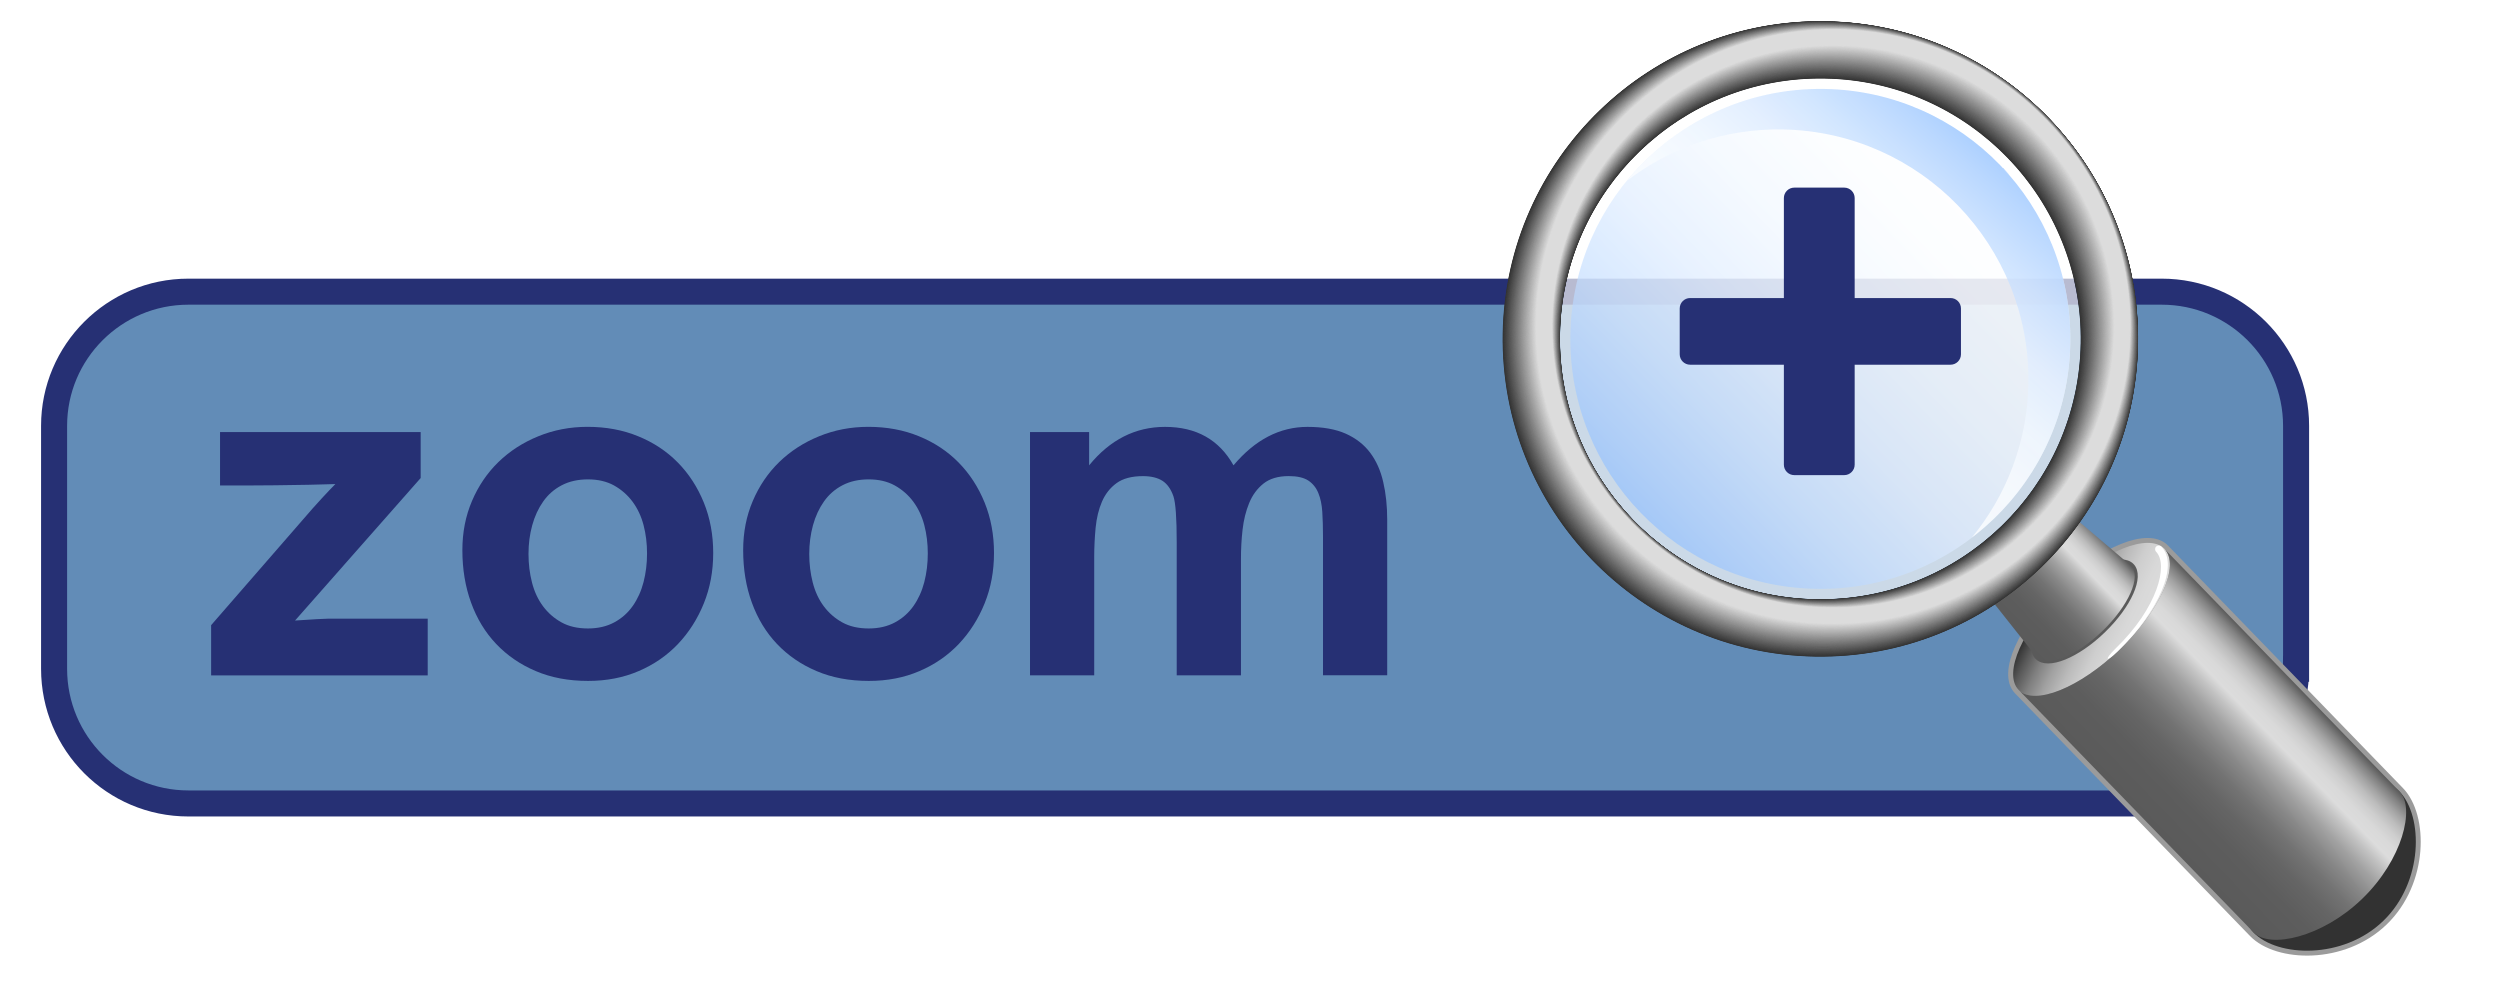 <?xml version="1.0" encoding="utf-8"?>
<!-- Generator: Adobe Illustrator 16.0.4, SVG Export Plug-In . SVG Version: 6.00 Build 0)  -->
<!DOCTYPE svg PUBLIC "-//W3C//DTD SVG 1.1//EN" "http://www.w3.org/Graphics/SVG/1.1/DTD/svg11.dtd">
<svg version="1.1" id="Layer_1" xmlns="http://www.w3.org/2000/svg" xmlns:xlink="http://www.w3.org/1999/xlink" x="0px" y="0px"
	 width="60px" height="24px" viewBox="0 0 60 24" enable-background="new 0 0 60 24" xml:space="preserve">
<g id="rectangle">
	<path fill="#628CB7" stroke="#263074" stroke-width="0.625" stroke-miterlimit="10" d="M55.105,16.051
		c0,1.789-1.444,3.232-3.227,3.232H4.522c-1.78,0-3.224-1.444-3.224-3.232v-5.83C1.298,8.444,2.742,7,4.522,7H51.88
		c1.782,0,3.226,1.444,3.226,3.221V16.051L55.105,16.051z"/>
</g>
<g id="glass">
	<path fill="#9B9B9B" stroke="#9B9B9B" stroke-width="0.237" stroke-miterlimit="10" d="M48.445,16.557
		c-0.379-0.393,0.097-1.469,1.062-2.404c0.967-0.934,2.059-1.372,2.438-0.979l5.643,5.825c0.57,0.59,0.578,2.167-0.389,3.102
		s-2.542,0.871-3.112,0.282L48.445,16.557z"/>
	
		<linearGradient id="SVGID_1_" gradientUnits="userSpaceOnUse" x1="-128.4" y1="-330.418" x2="-129.255" y2="-328.071" gradientTransform="matrix(0.719 -0.695 -0.695 -0.719 -86.003 -311.398)">
		<stop  offset="0" style="stop-color:#DCDCDC"/>
		<stop  offset="0.172" style="stop-color:#D8D8D8"/>
		<stop  offset="0.326" style="stop-color:#CECECE"/>
		<stop  offset="0.473" style="stop-color:#BBBBBB"/>
		<stop  offset="0.617" style="stop-color:#A1A1A1"/>
		<stop  offset="0.757" style="stop-color:#808080"/>
		<stop  offset="0.893" style="stop-color:#585858"/>
		<stop  offset="1" style="stop-color:#333333"/>
	</linearGradient>
	<path fill="url(#SVGID_1_)" d="M51.947,13.173c0.379,0.394-0.096,1.47-1.063,2.403c-0.967,0.934-2.059,1.373-2.438,0.98
		c-0.379-0.394,0.097-1.47,1.062-2.404C50.475,13.219,51.566,12.78,51.947,13.173z"/>
	<path fill="#323232" d="M57.589,18.999c0.57,0.59,0.578,2.167-0.389,3.101c-0.966,0.936-2.542,0.873-3.112,0.283
		c-0.568-0.589-0.248-1.824,0.719-2.759S57.02,18.41,57.589,18.999z"/>
	
		<ellipse transform="matrix(-0.695 -0.719 0.719 -0.695 74.235 60.84)" fill="#5A5A5A" stroke="#5A5A5A" stroke-width="0.119" stroke-miterlimit="10" cx="50.017" cy="14.681" rx="0.64" ry="1.577"/>
	
		<linearGradient id="SVGID_2_" gradientUnits="userSpaceOnUse" x1="-130.403" y1="-328.099" x2="-127.251" y2="-328.099" gradientTransform="matrix(0.719 -0.695 -0.695 -0.719 -86.003 -311.398)">
		<stop  offset="0" style="stop-color:#5A5A5A"/>
		<stop  offset="0.204" style="stop-color:#5D5D5D"/>
		<stop  offset="0.329" style="stop-color:#656565"/>
		<stop  offset="0.431" style="stop-color:#737373"/>
		<stop  offset="0.522" style="stop-color:#888888"/>
		<stop  offset="0.606" style="stop-color:#A2A2A2"/>
		<stop  offset="0.682" style="stop-color:#C2C2C2"/>
		<stop  offset="0.734" style="stop-color:#DCDCDC"/>
		<stop  offset="0.786" style="stop-color:#D9D9D9"/>
		<stop  offset="0.832" style="stop-color:#CECECE"/>
		<stop  offset="0.876" style="stop-color:#BCBCBC"/>
		<stop  offset="0.918" style="stop-color:#A2A2A2"/>
		<stop  offset="0.959" style="stop-color:#828282"/>
		<stop  offset="0.999" style="stop-color:#5B5B5B"/>
		<stop  offset="1" style="stop-color:#5A5A5A"/>
	</linearGradient>
	<path fill="url(#SVGID_2_)" d="M51.15,13.584c0.246,0.254-0.062,0.951-0.688,1.557c-0.626,0.604-1.333,0.889-1.579,0.635
		l-1.511-1.906c0.245,0.254,0.781,0.135,1.408-0.471c0.626-0.604,0.763-1.136,0.517-1.391L51.15,13.584z"/>
	
		<linearGradient id="SVGID_3_" gradientUnits="userSpaceOnUse" x1="-131.262" y1="-333.915" x2="-126.384" y2="-333.915" gradientTransform="matrix(0.719 -0.695 -0.695 -0.719 -86.003 -311.398)">
		<stop  offset="0" style="stop-color:#5A5A5A"/>
		<stop  offset="0.204" style="stop-color:#5D5D5D"/>
		<stop  offset="0.329" style="stop-color:#656565"/>
		<stop  offset="0.431" style="stop-color:#737373"/>
		<stop  offset="0.522" style="stop-color:#888888"/>
		<stop  offset="0.606" style="stop-color:#A2A2A2"/>
		<stop  offset="0.682" style="stop-color:#C2C2C2"/>
		<stop  offset="0.734" style="stop-color:#DCDCDC"/>
		<stop  offset="0.786" style="stop-color:#D9D9D9"/>
		<stop  offset="0.832" style="stop-color:#CECECE"/>
		<stop  offset="0.876" style="stop-color:#BCBCBC"/>
		<stop  offset="0.918" style="stop-color:#A2A2A2"/>
		<stop  offset="0.959" style="stop-color:#828282"/>
		<stop  offset="0.999" style="stop-color:#5B5B5B"/>
		<stop  offset="1" style="stop-color:#5A5A5A"/>
	</linearGradient>
	<path fill="url(#SVGID_3_)" d="M51.947,13.173c0.379,0.394-0.096,1.47-1.063,2.403c-0.967,0.934-2.059,1.373-2.438,0.98
		l5.643,5.825c0.379,0.392,1.637,0.124,2.604-0.81s1.277-2.182,0.897-2.574L51.947,13.173z"/>
	<g>
		<path fill="#FFFFFF" d="M50.809,15.648c-0.271,0.262-0.312,0.187-0.037-0.082c1.01-0.975,1.277-2.012,0.975-2.324
			c-0.034-0.036-0.033-0.092,0.002-0.125c0.035-0.034,0.091-0.033,0.125,0.002C52.294,13.555,51.827,14.665,50.809,15.648z"/>
	</g>
</g>
<g id="lense">
	<g opacity="0.67">
		<path fill="#FFFFFF" d="M39.346,3.64c-2.482,2.399-2.55,6.355-0.15,8.837c2.398,2.482,6.354,2.548,8.837,0.15
			c2.481-2.399,2.549-6.355,0.149-8.837C45.783,1.308,41.827,1.241,39.346,3.64z"/>
	</g>
	<g opacity="0.67">
		
			<linearGradient id="SVGID_4_" gradientUnits="userSpaceOnUse" x1="217.159" y1="-235.009" x2="225.645" y2="-226.523" gradientTransform="matrix(1 0.017 0.017 -1 -173.767 -226.374)">
			<stop  offset="0" style="stop-color:#92C1FF"/>
			<stop  offset="0.071" style="stop-color:#A2CAFF"/>
			<stop  offset="0.245" style="stop-color:#C3DDFF"/>
			<stop  offset="0.423" style="stop-color:#DEECFF"/>
			<stop  offset="0.606" style="stop-color:#F0F7FF"/>
			<stop  offset="0.794" style="stop-color:#FBFDFF"/>
			<stop  offset="1" style="stop-color:#FFFFFF"/>
			<stop  offset="1" style="stop-color:#FDFEFF"/>
			<stop  offset="1" style="stop-color:#F5FAFF"/>
			<stop  offset="1" style="stop-color:#E8F2FF"/>
			<stop  offset="1" style="stop-color:#D5E8FF"/>
			<stop  offset="1" style="stop-color:#BDDBFF"/>
			<stop  offset="1" style="stop-color:#9FCAFF"/>
			<stop  offset="1" style="stop-color:#7CB7FF"/>
			<stop  offset="1" style="stop-color:#54A1FF"/>
			<stop  offset="1" style="stop-color:#2889FF"/>
		</linearGradient>
		<path fill="url(#SVGID_4_)" d="M43.791,2.135c-3.312-0.057-6.045,2.584-6.102,5.897c-0.056,3.312,2.584,6.045,5.897,6.1
			c3.313,0.058,6.045-2.584,6.101-5.896C49.745,4.921,47.104,2.19,43.791,2.135z"/>
	</g>
	
		<linearGradient id="SVGID_5_" gradientUnits="userSpaceOnUse" x1="225.258" y1="-226.171" x2="220.619" y2="-231.699" gradientTransform="matrix(1 0.017 0.017 -1 -173.767 -226.374)">
		<stop  offset="0" style="stop-color:#92C1FF"/>
		<stop  offset="0.071" style="stop-color:#A2CAFF"/>
		<stop  offset="0.245" style="stop-color:#C3DDFF"/>
		<stop  offset="0.423" style="stop-color:#DEECFF"/>
		<stop  offset="0.606" style="stop-color:#F0F7FF"/>
		<stop  offset="0.794" style="stop-color:#FBFDFF"/>
		<stop  offset="1" style="stop-color:#FFFFFF"/>
		<stop  offset="1" style="stop-color:#FDFEFF"/>
		<stop  offset="1" style="stop-color:#F5FAFF"/>
		<stop  offset="1" style="stop-color:#E8F2FF"/>
		<stop  offset="1" style="stop-color:#D5E8FF"/>
		<stop  offset="1" style="stop-color:#BDDBFF"/>
		<stop  offset="1" style="stop-color:#9FCAFF"/>
		<stop  offset="1" style="stop-color:#7CB7FF"/>
		<stop  offset="1" style="stop-color:#54A1FF"/>
		<stop  offset="1" style="stop-color:#2889FF"/>
	</linearGradient>
	<path opacity="0.75" fill="url(#SVGID_5_)" enable-background="new    " d="M43.791,2.135c-1.909-0.033-3.622,0.833-4.744,2.204
		c1.036-0.791,2.333-1.256,3.737-1.232c3.313,0.057,5.952,2.787,5.897,6.102c-0.023,1.404-0.531,2.685-1.357,3.693
		c1.408-1.076,2.332-2.758,2.363-4.667C49.745,4.921,47.104,2.19,43.791,2.135z"/>
</g>
<g id="lensHolder">
	<g>
		<path fill="#323232" d="M37.439,8.028c-0.059,3.452,2.69,6.297,6.144,6.355c3.452,0.059,6.296-2.691,6.354-6.143
			c0.06-3.452-2.691-6.296-6.144-6.355C40.343,1.826,37.498,4.577,37.439,8.028z M43.818,0.51c4.211,0.072,7.565,3.542,7.494,7.754
			c-0.07,4.21-3.541,7.566-7.754,7.494c-4.211-0.07-7.564-3.542-7.494-7.753C36.137,3.794,39.607,0.438,43.818,0.51z"/>
		<path fill="#333333" d="M37.438,8.025c-0.059,3.454,2.693,6.301,6.146,6.359c3.454,0.06,6.301-2.693,6.359-6.146
			c0.058-3.454-2.694-6.3-6.147-6.359C40.344,1.821,37.497,4.572,37.438,8.025z M51.312,8.262c-0.071,4.208-3.541,7.562-7.75,7.491
			s-7.562-3.541-7.49-7.75c0.07-4.208,3.539-7.562,7.748-7.49C48.029,0.585,51.383,4.052,51.312,8.262z"/>
		<path fill="#343434" d="M37.438,8.024c-0.059,3.456,2.694,6.304,6.15,6.362c3.455,0.06,6.303-2.695,6.361-6.15
			c0.06-3.456-2.693-6.304-6.15-6.362C40.344,1.814,37.496,4.568,37.438,8.024z M51.311,8.259c-0.072,4.207-3.539,7.558-7.746,7.487
			c-4.207-0.072-7.559-3.539-7.487-7.746s3.539-7.559,7.746-7.487C48.029,0.585,51.381,4.052,51.311,8.259z"/>
		<path fill="#363636" d="M37.436,8.021c-0.059,3.458,2.696,6.308,6.154,6.366c3.458,0.059,6.307-2.697,6.365-6.154
			c0.061-3.458-2.695-6.308-6.154-6.366C40.344,1.81,37.494,4.563,37.436,8.021z M51.309,8.257
			c-0.072,4.205-3.537,7.556-7.742,7.483s-7.555-3.537-7.483-7.742s3.538-7.555,7.742-7.484C48.029,0.586,51.379,4.051,51.309,8.257
			z"/>
		<path fill="#373737" d="M37.434,8.019c-0.059,3.46,2.699,6.312,6.158,6.37c3.46,0.061,6.311-2.697,6.37-6.157
			s-2.698-6.311-6.157-6.37C40.344,1.803,37.492,4.559,37.434,8.019z M51.307,8.255c-0.07,4.202-3.535,7.552-7.738,7.479
			c-4.201-0.071-7.551-3.535-7.479-7.738c0.071-4.203,3.535-7.551,7.737-7.48C48.029,0.588,51.378,4.052,51.307,8.255z"/>
		<path fill="#383838" d="M37.434,8.017c-0.059,3.462,2.699,6.315,6.16,6.374c3.461,0.06,6.315-2.7,6.374-6.161
			c0.06-3.462-2.7-6.315-6.161-6.374C40.344,1.797,37.491,4.556,37.434,8.017z M51.307,8.252c-0.072,4.2-3.535,7.548-7.734,7.477
			c-4.2-0.07-7.549-3.534-7.477-7.733c0.07-4.2,3.533-7.547,7.732-7.477C48.029,0.589,51.377,4.052,51.307,8.252z"/>
		<path fill="#393939" d="M37.432,8.015c-0.059,3.463,2.701,6.319,6.164,6.377c3.465,0.06,6.318-2.702,6.377-6.165
			c0.06-3.464-2.701-6.319-6.164-6.378S37.49,4.551,37.432,8.015z M51.305,8.25c-0.072,4.198-3.533,7.544-7.731,7.473
			c-4.197-0.072-7.544-3.533-7.474-7.73c0.072-4.198,3.533-7.544,7.731-7.472C48.029,0.591,51.375,4.052,51.305,8.25z"/>
		<path fill="#3B3B3B" d="M37.43,8.013c-0.059,3.465,2.703,6.322,6.17,6.381c3.465,0.059,6.321-2.704,6.381-6.168
			c0.06-3.466-2.703-6.322-6.168-6.38C40.346,1.785,37.488,4.547,37.43,8.013z M51.303,8.248c-0.07,4.196-3.529,7.54-7.727,7.469
			c-4.197-0.07-7.541-3.53-7.469-7.727c0.069-4.196,3.529-7.54,7.727-7.469C48.029,0.592,51.375,4.051,51.303,8.248z"/>
		<path fill="#3C3C3C" d="M37.428,8.01c-0.058,3.467,2.705,6.327,6.174,6.385c3.467,0.06,6.325-2.705,6.385-6.171
			c0.06-3.468-2.704-6.327-6.172-6.385C40.346,1.78,37.486,4.543,37.428,8.01z M51.303,8.246c-0.072,4.194-3.529,7.537-7.725,7.466
			c-4.194-0.071-7.537-3.53-7.465-7.724c0.07-4.194,3.527-7.537,7.723-7.466C48.029,0.594,51.373,4.051,51.303,8.246z"/>
		<path fill="#3D3D3D" d="M37.428,8.007c-0.059,3.471,2.706,6.331,6.174,6.39c3.472,0.06,6.332-2.707,6.392-6.175
			c0.059-3.47-2.707-6.33-6.177-6.389C40.346,1.774,37.486,4.539,37.428,8.007z M51.3,8.243c-0.071,4.192-3.526,7.532-7.72,7.462
			c-4.191-0.071-7.533-3.527-7.461-7.72c0.07-4.191,3.527-7.533,7.719-7.462C48.029,0.595,51.371,4.051,51.3,8.243z"/>
		<path fill="#3E3E3E" d="M37.426,8.006c-0.059,3.471,2.707,6.333,6.18,6.393c3.472,0.06,6.334-2.708,6.393-6.18
			c0.061-3.472-2.707-6.333-6.18-6.392C40.346,1.768,37.484,4.534,37.426,8.006z M51.299,8.241c-0.07,4.19-3.525,7.53-7.717,7.458
			c-4.189-0.072-7.529-3.525-7.457-7.716c0.07-4.191,3.525-7.529,7.715-7.459C48.029,0.596,51.369,4.05,51.299,8.241z"/>
		<path fill="#404040" d="M37.424,8.003c-0.059,3.474,2.71,6.337,6.184,6.396c3.475,0.06,6.336-2.709,6.396-6.183
			c0.059-3.474-2.709-6.337-6.184-6.396C40.346,1.762,37.482,4.53,37.424,8.003z M51.297,8.239c-0.07,4.188-3.523,7.524-7.713,7.454
			c-4.188-0.07-7.525-3.523-7.453-7.712c0.07-4.187,3.523-7.525,7.711-7.454C48.029,0.598,51.368,4.051,51.297,8.239z"/>
		<path fill="#414141" d="M37.422,8.001c-0.059,3.476,2.712,6.341,6.188,6.399c3.476,0.06,6.342-2.71,6.4-6.187
			s-2.712-6.34-6.188-6.399C40.348,1.756,37.48,4.525,37.422,8.001z M51.295,8.237c-0.07,4.186-3.521,7.522-7.707,7.451
			c-4.186-0.07-7.523-3.521-7.451-7.708c0.07-4.186,3.521-7.522,7.707-7.452C48.029,0.599,51.367,4.05,51.295,8.237z"/>
		<path fill="#424242" d="M37.422,8c-0.061,3.477,2.711,6.345,6.189,6.402c3.478,0.061,6.344-2.711,6.402-6.188
			c0.061-3.478-2.713-6.345-6.189-6.404S37.48,4.522,37.422,8z M51.293,8.235c-0.07,4.183-3.52,7.518-7.703,7.447
			c-4.184-0.07-7.52-3.521-7.447-7.705c0.07-4.184,3.521-7.519,7.705-7.448C48.029,0.601,51.365,4.05,51.293,8.235z"/>
		<path fill="#434343" d="M37.421,7.997c-0.06,3.479,2.714,6.349,6.192,6.407c3.479,0.058,6.35-2.714,6.408-6.193
			c0.059-3.48-2.715-6.349-6.193-6.408C40.348,1.744,37.479,4.518,37.421,7.997z M51.293,8.233c-0.07,4.181-3.52,7.514-7.701,7.443
			c-4.182-0.07-7.515-3.519-7.443-7.701c0.07-4.182,3.521-7.515,7.701-7.444C48.029,0.603,51.365,4.05,51.293,8.233z"/>
		<path fill="#454545" d="M37.419,7.994c-0.06,3.482,2.716,6.354,6.196,6.412c3.482,0.059,6.353-2.716,6.412-6.197
			c0.059-3.481-2.717-6.353-6.197-6.411C40.348,1.738,37.477,4.513,37.419,7.994z M51.291,8.23c-0.07,4.179-3.518,7.511-7.697,7.44
			c-4.18-0.07-7.51-3.518-7.439-7.698c0.072-4.179,3.518-7.511,7.697-7.44C48.029,0.604,51.361,4.05,51.291,8.23z"/>
		<path fill="#464646" d="M37.417,7.992c-0.06,3.483,2.718,6.355,6.201,6.415c3.483,0.059,6.356-2.717,6.415-6.201
			s-2.719-6.356-6.201-6.415C40.348,1.732,37.477,4.509,37.417,7.992z M51.29,8.229c-0.071,4.176-3.517,7.507-7.692,7.437
			c-4.179-0.071-7.508-3.516-7.438-7.694c0.07-4.177,3.516-7.507,7.693-7.437C48.031,0.605,51.361,4.05,51.29,8.229z"/>
		<path fill="#474747" d="M37.416,7.991c-0.061,3.485,2.719,6.358,6.204,6.417c3.485,0.06,6.358-2.719,6.419-6.204
			c0.059-3.486-2.719-6.36-6.205-6.419C40.35,1.727,37.475,4.505,37.416,7.991z M51.289,8.226c-0.07,4.175-3.514,7.502-7.689,7.433
			c-4.176-0.071-7.504-3.514-7.434-7.69c0.07-4.175,3.514-7.504,7.689-7.434C48.031,0.606,51.359,4.05,51.289,8.226z"/>
		<path fill="#484848" d="M37.414,7.988c-0.059,3.487,2.721,6.364,6.208,6.422s6.362-2.721,6.422-6.208
			c0.06-3.488-2.721-6.363-6.208-6.422C40.35,1.721,37.473,4.5,37.414,7.988z M51.287,8.223c-0.071,4.173-3.514,7.5-7.686,7.429
			c-4.175-0.07-7.502-3.511-7.431-7.686c0.07-4.173,3.513-7.5,7.687-7.43C48.031,0.608,51.357,4.049,51.287,8.223z"/>
		<path fill="#4A4A4A" d="M37.412,7.986c-0.059,3.489,2.723,6.368,6.212,6.426c3.489,0.061,6.368-2.723,6.427-6.211
			c0.059-3.49-2.723-6.368-6.213-6.427C40.35,1.715,37.473,4.497,37.412,7.986z M51.285,8.221c-0.07,4.171-3.51,7.497-7.682,7.425
			c-4.172-0.07-7.496-3.511-7.427-7.683c0.071-4.171,3.511-7.497,7.683-7.426C48.031,0.61,51.355,4.05,51.285,8.221z"/>
		<path fill="#4B4B4B" d="M37.411,7.983c-0.06,3.492,2.726,6.371,6.216,6.429c3.492,0.061,6.37-2.723,6.43-6.215
			c0.06-3.491-2.724-6.371-6.215-6.43C40.35,1.708,37.471,4.493,37.411,7.983z M51.284,8.219c-0.071,4.169-3.509,7.494-7.679,7.422
			c-4.17-0.07-7.492-3.509-7.422-7.679c0.069-4.169,3.51-7.492,7.678-7.422C48.031,0.611,51.355,4.049,51.284,8.219z"/>
		<path fill="#4C4C4C" d="M37.41,7.981c-0.061,3.494,2.725,6.375,6.219,6.434s6.374-2.725,6.434-6.218
			c0.06-3.494-2.727-6.375-6.219-6.434C40.35,1.703,37.469,4.488,37.41,7.981z M51.282,8.217c-0.069,4.167-3.507,7.489-7.675,7.418
			c-4.166-0.07-7.488-3.507-7.418-7.675c0.069-4.166,3.508-7.489,7.674-7.418C48.031,0.612,51.354,4.049,51.282,8.217z"/>
		<path fill="#4D4D4D" d="M37.408,7.979c-0.059,3.496,2.729,6.378,6.223,6.438c3.496,0.06,6.378-2.728,6.438-6.223
			c0.06-3.496-2.727-6.378-6.223-6.438S37.468,4.483,37.408,7.979z M51.281,8.214c-0.07,4.165-3.506,7.486-7.672,7.415
			c-4.164-0.07-7.484-3.505-7.414-7.67s3.506-7.486,7.67-7.415C48.031,0.614,51.352,4.049,51.281,8.214z"/>
		<path fill="#4F4F4F" d="M37.406,7.977c-0.059,3.497,2.73,6.382,6.227,6.441c3.498,0.061,6.383-2.729,6.441-6.226
			c0.059-3.498-2.729-6.382-6.227-6.441C40.352,1.691,37.467,4.479,37.406,7.977z M51.279,8.212
			c-0.07,4.163-3.504,7.481-7.666,7.411c-4.164-0.071-7.482-3.504-7.412-7.667s3.504-7.482,7.667-7.413
			C48.031,0.615,51.352,4.049,51.279,8.212z"/>
		<path fill="#505050" d="M37.406,7.975c-0.061,3.499,2.729,6.384,6.229,6.444s6.387-2.73,6.445-6.23
			c0.061-3.499-2.73-6.386-6.23-6.445C40.352,1.686,37.465,4.476,37.406,7.975z M51.277,8.21c-0.069,4.161-3.502,7.478-7.662,7.407
			c-4.161-0.07-7.479-3.501-7.408-7.663c0.07-4.161,3.503-7.479,7.663-7.408C48.031,0.617,51.35,4.049,51.277,8.21z"/>
		<path fill="#515151" d="M37.404,7.973c-0.061,3.501,2.732,6.388,6.232,6.448c3.502,0.06,6.391-2.732,6.448-6.233
			c0.06-3.502-2.731-6.389-6.233-6.448C40.352,1.68,37.463,4.472,37.404,7.973z M51.277,8.208c-0.071,4.158-3.502,7.476-7.66,7.403
			c-4.158-0.07-7.475-3.5-7.404-7.66c0.07-4.158,3.502-7.475,7.66-7.404C48.031,0.618,51.348,4.048,51.277,8.208z"/>
		<path fill="#525252" d="M37.402,7.97c-0.06,3.504,2.734,6.394,6.236,6.453c3.504,0.06,6.395-2.734,6.452-6.237
			c0.06-3.504-2.733-6.393-6.235-6.453C40.352,1.674,37.462,4.467,37.402,7.97z M51.275,8.206c-0.07,4.157-3.498,7.471-7.656,7.401
			c-4.156-0.07-7.471-3.5-7.4-7.657c0.07-4.156,3.499-7.471,7.656-7.4C48.031,0.62,51.346,4.048,51.275,8.206z"/>
		<path fill="#545454" d="M37.4,7.968c-0.06,3.505,2.736,6.396,6.24,6.456c3.508,0.061,6.396-2.735,6.457-6.24
			c0.06-3.506-2.734-6.397-6.24-6.456C40.352,1.667,37.461,4.463,37.4,7.968z M51.273,8.203c-0.07,4.155-3.498,7.468-7.652,7.396
			c-4.154-0.069-7.467-3.498-7.396-7.651c0.07-4.154,3.498-7.467,7.652-7.397C48.031,0.622,51.346,4.049,51.273,8.203z"/>
		<path fill="#555555" d="M37.4,7.966c-0.062,3.507,2.736,6.4,6.244,6.459c3.506,0.06,6.399-2.737,6.459-6.244
			c0.06-3.507-2.736-6.4-6.244-6.459C40.352,1.662,37.459,4.458,37.4,7.966z M51.271,8.201c-0.069,4.152-3.494,7.464-7.647,7.394
			c-4.153-0.071-7.464-3.496-7.394-7.649c0.069-4.152,3.496-7.464,7.647-7.394C48.032,0.623,51.344,4.048,51.271,8.201z"/>
		<path fill="#565656" d="M37.398,7.963c-0.06,3.51,2.738,6.404,6.248,6.463c3.51,0.061,6.403-2.739,6.463-6.248
			c0.06-3.509-2.738-6.404-6.248-6.463C40.354,1.656,37.457,4.455,37.398,7.963z M51.271,8.198c-0.07,4.151-3.494,7.46-7.646,7.39
			s-7.461-3.494-7.392-7.645c0.07-4.151,3.494-7.46,7.646-7.39C48.032,0.624,51.342,4.048,51.271,8.198z"/>
		<path fill="#575757" d="M37.396,7.961c-0.061,3.512,2.74,6.408,6.252,6.467c3.512,0.062,6.406-2.739,6.467-6.25
			c0.061-3.512-2.74-6.408-6.252-6.467C40.354,1.65,37.456,4.45,37.396,7.961z M51.27,8.196c-0.069,4.148-3.492,7.457-7.641,7.386
			s-7.457-3.493-7.386-7.641c0.069-4.148,3.491-7.457,7.64-7.386C48.032,0.626,51.34,4.048,51.27,8.196z"/>
		<path fill="#595959" d="M37.396,7.959c-0.061,3.514,2.742,6.411,6.254,6.471c3.515,0.061,6.412-2.742,6.472-6.255
			c0.06-3.514-2.742-6.412-6.254-6.471C40.354,1.644,37.455,4.446,37.396,7.959z M51.27,8.194c-0.07,4.146-3.49,7.453-7.639,7.382
			c-4.146-0.07-7.453-3.491-7.383-7.638c0.07-4.146,3.492-7.452,7.639-7.383C48.032,0.628,51.339,4.048,51.27,8.194z"/>
		<path fill="#5A5A5A" d="M37.395,7.958c-0.061,3.515,2.742,6.414,6.258,6.474c3.517,0.062,6.416-2.743,6.477-6.258
			c0.059-3.516-2.745-6.416-6.259-6.475C40.354,1.639,37.453,4.442,37.395,7.958z M51.268,8.192c-0.069,4.145-3.49,7.449-7.635,7.38
			c-4.143-0.071-7.449-3.49-7.378-7.634c0.07-4.145,3.489-7.45,7.634-7.379C48.032,0.629,51.337,4.048,51.268,8.192z"/>
		<path fill="#5B5B5B" d="M37.393,7.955c-0.059,3.516,2.746,6.418,6.262,6.479c3.519,0.06,6.421-2.746,6.479-6.263
			c0.062-3.517-2.745-6.419-6.262-6.479C40.354,1.632,37.452,4.438,37.393,7.955z M51.266,8.19c-0.07,4.142-3.486,7.445-7.629,7.375
			s-7.445-3.486-7.377-7.629c0.07-4.142,3.488-7.445,7.631-7.375C48.032,0.63,51.336,4.047,51.266,8.19z"/>
		<path fill="#5C5C5C" d="M37.391,7.952c-0.059,3.52,2.748,6.423,6.268,6.481c3.52,0.06,6.423-2.747,6.48-6.266
			c0.062-3.519-2.746-6.423-6.266-6.482C40.354,1.626,37.451,4.433,37.391,7.952z M51.264,8.187
			c-0.07,4.141-3.484,7.443-7.625,7.374c-4.141-0.07-7.441-3.486-7.373-7.626c0.071-4.14,3.486-7.442,7.627-7.372
			C48.033,0.631,51.334,4.047,51.264,8.187z"/>
		<path fill="#5E5E5E" d="M37.391,7.95c-0.061,3.521,2.748,6.426,6.271,6.485c3.521,0.061,6.426-2.748,6.483-6.27
			c0.062-3.521-2.748-6.427-6.269-6.486C40.354,1.621,37.449,4.429,37.391,7.95z M51.264,8.186c-0.07,4.138-3.484,7.438-7.623,7.369
			c-4.139-0.072-7.438-3.486-7.367-7.624c0.068-4.139,3.482-7.439,7.621-7.368C48.033,0.633,51.334,4.047,51.264,8.186z"/>
		<path fill="#5F5F5F" d="M37.389,7.948c-0.061,3.523,2.75,6.43,6.273,6.489c3.523,0.061,6.43-2.75,6.488-6.272
			c0.061-3.523-2.75-6.43-6.272-6.49C40.354,1.614,37.447,4.425,37.389,7.948z M51.262,8.183c-0.07,4.137-3.482,7.435-7.619,7.365
			c-4.136-0.069-7.435-3.482-7.365-7.62c0.072-4.135,3.484-7.434,7.619-7.364C48.033,0.634,51.331,4.047,51.262,8.183z"/>
		<path fill="#606060" d="M37.387,7.945c-0.06,3.525,2.752,6.434,6.277,6.495s6.434-2.751,6.493-6.277
			c0.06-3.525-2.751-6.434-6.277-6.493C40.355,1.609,37.447,4.42,37.387,7.945z M51.26,8.181c-0.07,4.133-3.48,7.43-7.615,7.36
			c-4.133-0.07-7.431-3.48-7.359-7.615c0.07-4.134,3.48-7.431,7.615-7.361C48.033,0.636,51.33,4.047,51.26,8.181z"/>
		<path fill="#616161" d="M37.385,7.944c-0.059,3.527,2.754,6.437,6.281,6.498c3.527,0.06,6.438-2.754,6.497-6.281
			c0.06-3.527-2.753-6.438-6.28-6.497C40.354,1.604,37.445,4.416,37.385,7.944z M51.258,8.178c-0.068,4.132-3.479,7.428-7.611,7.357
			c-4.131-0.07-7.426-3.479-7.354-7.611c0.067-4.131,3.478-7.426,7.608-7.357C48.033,0.637,51.328,4.047,51.258,8.178z"/>
		<path fill="#636363" d="M37.385,7.941c-0.061,3.529,2.754,6.441,6.283,6.5c3.529,0.061,6.441-2.755,6.5-6.284
			c0.061-3.529-2.754-6.44-6.283-6.5C40.355,1.597,37.443,4.412,37.385,7.941z M51.257,8.177c-0.069,4.129-3.478,7.423-7.606,7.354
			c-4.131-0.07-7.424-3.479-7.354-7.607c0.07-4.129,3.479-7.424,7.606-7.354C48.033,0.64,51.327,4.047,51.257,8.177z"/>
		<path fill="#646464" d="M37.383,7.939c-0.061,3.531,2.758,6.445,6.287,6.504c3.531,0.061,6.445-2.756,6.505-6.287
			c0.06-3.532-2.757-6.445-6.288-6.505S37.441,4.408,37.383,7.939z M51.256,8.174c-0.07,4.127-3.477,7.42-7.604,7.35
			c-4.129-0.069-7.42-3.476-7.352-7.603c0.07-4.128,3.477-7.42,7.604-7.351C48.033,0.641,51.325,4.046,51.256,8.174z"/>
		<path fill="#656565" d="M37.381,7.937c-0.059,3.533,2.758,6.448,6.292,6.508c3.533,0.06,6.448-2.758,6.509-6.292
			c0.06-3.532-2.759-6.448-6.291-6.508C40.355,1.585,37.439,4.404,37.381,7.937z M51.254,8.172c-0.068,4.126-3.475,7.417-7.6,7.348
			c-4.127-0.07-7.416-3.475-7.346-7.601c0.068-4.125,3.473-7.416,7.6-7.347C48.033,0.642,51.324,4.046,51.254,8.172z"/>
		<path fill="#666666" d="M37.379,7.935c-0.059,3.534,2.76,6.451,6.295,6.512c3.537,0.06,6.453-2.76,6.514-6.295
			c0.061-3.536-2.761-6.453-6.295-6.512C40.355,1.579,37.439,4.399,37.379,7.935z M51.253,8.17
			c-0.069,4.123-3.474,7.413-7.597,7.342c-4.123-0.07-7.412-3.472-7.342-7.596c0.068-4.124,3.472-7.413,7.596-7.343
			C48.033,0.644,51.322,4.046,51.253,8.17z"/>
		<path fill="#686868" d="M37.377,7.932c-0.059,3.537,2.764,6.457,6.3,6.516c3.538,0.06,6.456-2.762,6.517-6.299
			s-2.762-6.456-6.299-6.516C40.357,1.574,37.438,4.395,37.377,7.932z M51.252,8.167c-0.07,4.122-3.473,7.409-7.594,7.339
			c-4.121-0.068-7.408-3.471-7.338-7.592c0.068-4.121,3.47-7.409,7.592-7.339C48.033,0.646,51.32,4.046,51.252,8.167z"/>
		<path fill="#696969" d="M37.377,7.93c-0.061,3.54,2.764,6.46,6.303,6.521c3.539,0.06,6.459-2.764,6.52-6.303
			c0.06-3.539-2.764-6.46-6.303-6.52S37.438,4.391,37.377,7.93z M51.25,8.165c-0.07,4.119-3.471,7.405-7.59,7.335
			c-4.118-0.068-7.404-3.469-7.335-7.588c0.071-4.119,3.47-7.405,7.589-7.336C48.033,0.646,51.32,4.045,51.25,8.165z"/>
		<path fill="#6A6A6A" d="M37.375,7.928c-0.059,3.542,2.766,6.463,6.307,6.523c3.541,0.06,6.463-2.765,6.522-6.306
			c0.062-3.542-2.765-6.463-6.306-6.523S37.436,4.387,37.375,7.928z M51.248,8.164c-0.07,4.117-3.467,7.4-7.585,7.332
			c-4.116-0.07-7.401-3.468-7.332-7.585c0.069-4.117,3.468-7.402,7.585-7.332C48.033,0.648,51.318,4.045,51.248,8.164z"/>
		<path fill="#6B6B6B" d="M37.374,7.926c-0.06,3.543,2.767,6.467,6.31,6.526c3.543,0.062,6.467-2.766,6.527-6.309
			S47.443,1.676,43.9,1.616C40.357,1.557,37.434,4.383,37.374,7.926z M51.247,8.161c-0.07,4.115-3.466,7.397-7.581,7.328
			c-4.115-0.071-7.398-3.466-7.328-7.582c0.069-4.115,3.465-7.398,7.58-7.328C48.033,0.649,51.316,4.045,51.247,8.161z"/>
		<path fill="#6D6D6D" d="M37.373,7.923c-0.061,3.545,2.768,6.472,6.312,6.531c3.543,0.06,6.471-2.768,6.529-6.313
			c0.061-3.545-2.767-6.47-6.312-6.53C40.357,1.551,37.434,4.378,37.373,7.923z M51.246,8.159c-0.07,4.113-3.465,7.394-7.578,7.325
			c-4.113-0.07-7.395-3.464-7.324-7.578c0.071-4.114,3.463-7.396,7.576-7.324C48.034,0.651,51.314,4.045,51.246,8.159z"/>
		<path fill="#6E6E6E" d="M37.371,7.921c-0.061,3.547,2.77,6.476,6.316,6.534c3.547,0.061,6.475-2.77,6.535-6.316
			c0.059-3.547-2.771-6.475-6.318-6.535C40.359,1.544,37.432,4.374,37.371,7.921z M51.244,8.156
			c-0.069,4.111-3.463,7.391-7.574,7.32c-4.109-0.069-7.391-3.461-7.32-7.573c0.068-4.111,3.463-7.391,7.574-7.321
			C48.034,0.652,51.312,4.045,51.244,8.156z"/>
		<path fill="#6F6F6F" d="M37.369,7.919c-0.061,3.549,2.771,6.478,6.32,6.538s6.479-2.771,6.539-6.32
			c0.061-3.549-2.771-6.478-6.321-6.539C40.359,1.539,37.43,4.37,37.369,7.919z M51.242,8.154c-0.069,4.109-3.461,7.388-7.569,7.319
			c-4.108-0.07-7.388-3.462-7.317-7.571c0.069-4.108,3.461-7.387,7.57-7.318C48.034,0.654,51.312,4.045,51.242,8.154z"/>
		<path fill="#707070" d="M37.367,7.917c-0.059,3.551,2.773,6.481,6.324,6.542c3.552,0.061,6.481-2.773,6.543-6.323
			c0.061-3.552-2.773-6.482-6.324-6.542C40.359,1.534,37.428,4.366,37.367,7.917z M51.24,8.152
			c-0.068,4.106-3.459,7.384-7.565,7.314c-4.106-0.069-7.384-3.459-7.313-7.566s3.459-7.384,7.566-7.314
			C48.034,0.655,51.311,4.045,51.24,8.152z"/>
		<path fill="#727272" d="M37.367,7.914c-0.061,3.553,2.773,6.484,6.326,6.546c3.555,0.062,6.486-2.774,6.547-6.328
			c0.061-3.553-2.775-6.485-6.328-6.545S37.427,4.361,37.367,7.914z M51.24,8.15c-0.07,4.104-3.459,7.38-7.562,7.311
			c-4.104-0.07-7.381-3.458-7.311-7.563s3.457-7.38,7.562-7.311C48.034,0.656,51.311,4.045,51.24,8.15z"/>
		<path fill="#737373" d="M37.365,7.912c-0.061,3.555,2.775,6.488,6.33,6.55c3.557,0.06,6.49-2.777,6.551-6.332
			c0.061-3.555-2.777-6.489-6.331-6.549C40.359,1.521,37.426,4.357,37.365,7.912z M51.238,8.147
			c-0.069,4.103-3.456,7.376-7.561,7.307c-4.103-0.07-7.375-3.456-7.306-7.559c0.069-4.102,3.455-7.376,7.56-7.307
			C48.034,0.658,51.309,4.045,51.238,8.147z"/>
		<path fill="#747474" d="M37.363,7.91c-0.061,3.557,2.779,6.492,6.336,6.552c3.557,0.062,6.492-2.777,6.553-6.333
			c0.061-3.557-2.777-6.493-6.335-6.554C40.359,1.514,37.424,4.353,37.363,7.91z M51.236,8.146
			c-0.069,4.101-3.453,7.374-7.555,7.303c-4.102-0.069-7.373-3.455-7.304-7.555s3.455-7.372,7.556-7.303
			C48.034,0.659,51.307,4.044,51.236,8.146z"/>
		<path fill="#757575" d="M37.361,7.907c-0.06,3.559,2.781,6.498,6.34,6.557c3.559,0.062,6.496-2.779,6.557-6.338
			c0.061-3.56-2.779-6.497-6.338-6.557C40.359,1.51,37.423,4.349,37.361,7.907z M51.234,8.144c-0.068,4.098-3.451,7.368-7.551,7.299
			c-4.099-0.07-7.369-3.453-7.3-7.551s3.452-7.369,7.552-7.3C48.034,0.661,51.305,4.044,51.234,8.144z"/>
		<path fill="#777777" d="M37.361,7.906c-0.062,3.561,2.781,6.5,6.342,6.56c3.561,0.062,6.5-2.78,6.561-6.342
			c0.062-3.561-2.781-6.5-6.342-6.56C40.361,1.503,37.422,4.345,37.361,7.906z M51.234,8.141c-0.07,4.096-3.451,7.365-7.549,7.296
			c-4.097-0.069-7.365-3.452-7.295-7.547c0.069-4.097,3.45-7.365,7.547-7.296C48.035,0.663,51.305,4.044,51.234,8.141z"/>
		<path fill="#787878" d="M37.359,7.903c-0.062,3.563,2.783,6.505,6.346,6.565c3.562,0.062,6.504-2.783,6.564-6.346
			s-2.783-6.504-6.347-6.564C40.361,1.498,37.42,4.341,37.359,7.903z M51.232,8.139c-0.068,4.094-3.449,7.362-7.545,7.292
			c-4.095-0.07-7.36-3.45-7.291-7.543c0.068-4.094,3.449-7.362,7.543-7.292C48.035,0.666,51.303,4.044,51.232,8.139z"/>
		<path fill="#797979" d="M37.357,7.901c-0.062,3.565,2.785,6.508,6.35,6.568c3.564,0.061,6.508-2.784,6.568-6.349
			c0.06-3.565-2.785-6.507-6.351-6.568C40.361,1.492,37.418,4.336,37.357,7.901z M51.23,8.136c-0.069,4.092-3.447,7.358-7.539,7.289
			c-4.094-0.069-7.357-3.447-7.289-7.541c0.07-4.092,3.447-7.357,7.539-7.289C48.035,0.666,51.301,4.043,51.23,8.136z"/>
		<path fill="#7A7A7A" d="M37.355,7.899c-0.06,3.567,2.787,6.511,6.354,6.571c3.566,0.062,6.512-2.786,6.572-6.353
			c0.061-3.567-2.785-6.511-6.354-6.572C40.361,1.485,37.418,4.333,37.355,7.899z M51.229,8.134
			c-0.068,4.09-3.445,7.355-7.535,7.285c-4.09-0.069-7.354-3.446-7.285-7.537c0.07-4.09,3.445-7.354,7.535-7.285
			C48.035,0.667,51.299,4.044,51.229,8.134z"/>
		<path fill="#7C7C7C" d="M37.355,7.897c-0.062,3.568,2.787,6.515,6.354,6.576c3.569,0.061,6.517-2.789,6.576-6.356
			c0.06-3.568-2.786-6.515-6.354-6.575C40.361,1.48,37.416,4.328,37.355,7.897z M51.229,8.131c-0.068,4.088-3.443,7.352-7.533,7.281
			c-4.088-0.069-7.35-3.444-7.28-7.532s3.444-7.351,7.533-7.281C48.035,0.669,51.297,4.043,51.229,8.131z"/>
		<path fill="#7D7D7D" d="M37.354,7.894c-0.061,3.571,2.789,6.52,6.36,6.581s6.519-2.791,6.579-6.36
			c0.061-3.571-2.789-6.518-6.359-6.579C40.361,1.474,37.414,4.324,37.354,7.894z M51.227,8.13
			c-0.067,4.085-3.441,7.347-7.528,7.277c-4.087-0.068-7.347-3.442-7.277-7.528C36.49,3.792,39.863,0.532,43.95,0.6
			C48.035,0.67,51.296,4.043,51.227,8.13z"/>
		<path fill="#7E7E7E" d="M37.352,7.892c-0.06,3.573,2.793,6.522,6.364,6.583c3.573,0.062,6.522-2.791,6.583-6.364
			c0.061-3.573-2.791-6.522-6.363-6.583C40.363,1.468,37.412,4.319,37.352,7.892z M51.225,8.127
			c-0.067,4.084-3.438,7.343-7.523,7.273c-4.084-0.068-7.344-3.439-7.274-7.524c0.07-4.084,3.441-7.343,7.525-7.274
			C48.035,0.672,51.295,4.043,51.225,8.127z"/>
		<path fill="#7F7F7F" d="M37.352,7.89c-0.061,3.575,2.791,6.525,6.367,6.586c3.574,0.061,6.525-2.792,6.586-6.367
			c0.062-3.575-2.793-6.526-6.367-6.587S37.411,4.315,37.352,7.89z M51.225,8.125c-0.07,4.082-3.438,7.34-7.521,7.271
			c-4.082-0.069-7.341-3.439-7.271-7.522c0.069-4.082,3.438-7.339,7.521-7.27C48.035,0.673,51.294,4.043,51.225,8.125z"/>
		<path fill="#818181" d="M37.35,7.888c-0.061,3.577,2.795,6.53,6.371,6.59c3.576,0.062,6.529-2.794,6.59-6.372
			c0.062-3.577-2.793-6.53-6.369-6.59C40.363,1.457,37.41,4.311,37.35,7.888z M51.223,8.123c-0.068,4.081-3.438,7.336-7.518,7.268
			c-4.08-0.07-7.336-3.438-7.268-7.519c0.069-4.08,3.438-7.336,7.518-7.267S51.292,4.043,51.223,8.123z"/>
		<path fill="#828282" d="M37.348,7.886c-0.061,3.579,2.797,6.533,6.375,6.595c3.578,0.061,6.533-2.796,6.594-6.375
			c0.062-3.579-2.795-6.534-6.373-6.595C40.363,1.45,37.408,4.307,37.348,7.886z M51.221,8.121
			c-0.068,4.078-3.436,7.333-7.514,7.263c-4.078-0.067-7.332-3.436-7.264-7.514s3.438-7.332,7.514-7.263
			C48.035,0.676,51.291,4.042,51.221,8.121z"/>
		<path fill="#838383" d="M37.348,7.883c-0.062,3.581,2.797,6.538,6.377,6.598c3.58,0.062,6.537-2.796,6.599-6.377
			c0.061-3.581-2.798-6.537-6.378-6.599C40.363,1.445,37.407,4.303,37.348,7.883z M51.221,8.118c-0.07,4.076-3.436,7.329-7.512,7.26
			c-4.074-0.069-7.328-3.434-7.26-7.511c0.07-4.076,3.436-7.329,7.51-7.26C48.035,0.677,51.289,4.043,51.221,8.118z"/>
		<path fill="#848484" d="M37.346,7.88c-0.061,3.583,2.799,6.542,6.381,6.603c3.584,0.062,6.541-2.798,6.603-6.381
			s-2.8-6.541-6.382-6.601C40.363,1.438,37.406,4.298,37.346,7.88z M51.219,8.117c-0.07,4.073-3.434,7.324-7.507,7.255
			c-4.073-0.067-7.325-3.433-7.256-7.506c0.067-4.074,3.433-7.325,7.507-7.257C48.035,0.679,51.287,4.042,51.219,8.117z"/>
		<path fill="#868686" d="M37.344,7.879c-0.061,3.585,2.801,6.545,6.385,6.605c3.586,0.062,6.545-2.801,6.605-6.385
			c0.062-3.584-2.8-6.544-6.385-6.605C40.363,1.433,37.404,4.294,37.344,7.879z M51.217,8.114c-0.068,4.071-3.432,7.321-7.502,7.252
			c-4.072-0.069-7.322-3.432-7.254-7.503c0.07-4.071,3.432-7.322,7.504-7.253C48.035,0.68,51.285,4.042,51.217,8.114z"/>
		<path fill="#878787" d="M37.342,7.876c-0.061,3.587,2.803,6.549,6.391,6.61c3.586,0.061,6.547-2.803,6.607-6.389
			c0.062-3.587-2.802-6.548-6.389-6.609C40.365,1.427,37.402,4.29,37.342,7.876z M51.215,8.112
			c-0.068,4.069-3.429,7.318-7.498,7.248c-4.07-0.067-7.318-3.427-7.249-7.499c0.068-4.069,3.429-7.318,7.499-7.249
			C48.036,0.682,51.285,4.042,51.215,8.112z"/>
		<path fill="#888888" d="M37.341,7.874c-0.062,3.589,2.804,6.552,6.394,6.612c3.589,0.062,6.552-2.803,6.611-6.392
			c0.062-3.589-2.803-6.553-6.393-6.613C40.365,1.421,37.402,4.286,37.341,7.874z M51.214,8.109
			c-0.069,4.068-3.428,7.314-7.495,7.245c-4.066-0.068-7.314-3.427-7.244-7.495c0.068-4.067,3.428-7.314,7.494-7.246
			C48.035,0.683,51.283,4.042,51.214,8.109z"/>
		<path fill="#898989" d="M37.34,7.873c-0.061,3.591,2.805,6.557,6.396,6.616c3.59,0.061,6.555-2.805,6.615-6.396
			c0.062-3.59-2.806-6.556-6.396-6.616C40.365,1.415,37.4,4.282,37.34,7.873z M51.213,8.107c-0.068,4.065-3.427,7.311-7.492,7.241
			c-4.063-0.067-7.311-3.425-7.24-7.492c0.067-4.064,3.427-7.31,7.49-7.241C48.037,0.685,51.281,4.042,51.213,8.107z"/>
		<path fill="#8B8B8B" d="M37.338,7.87c-0.061,3.593,2.807,6.56,6.4,6.621c3.592,0.061,6.559-2.807,6.619-6.399
			c0.062-3.593-2.808-6.56-6.398-6.621C40.365,1.41,37.398,4.278,37.338,7.87z M51.211,8.105c-0.068,4.063-3.424,7.307-7.488,7.238
			c-4.062-0.069-7.307-3.424-7.236-7.488s3.425-7.308,7.486-7.238C48.036,0.687,51.279,4.042,51.211,8.105z"/>
		<path fill="#8C8C8C" d="M37.337,7.867c-0.062,3.595,2.81,6.564,6.403,6.625c3.595,0.061,6.562-2.809,6.625-6.403
			c0.061-3.594-2.811-6.563-6.404-6.625C40.366,1.403,37.398,4.273,37.337,7.867z M51.209,8.103
			c-0.068,4.061-3.422,7.303-7.482,7.234c-4.062-0.069-7.305-3.422-7.234-7.483c0.068-4.062,3.423-7.304,7.482-7.234
			C48.036,0.688,51.279,4.042,51.209,8.103z"/>
		<path fill="#8D8D8D" d="M37.336,7.866c-0.062,3.596,2.811,6.565,6.406,6.627c3.597,0.062,6.566-2.81,6.628-6.407
			c0.062-3.596-2.81-6.566-6.407-6.627C40.366,1.397,37.396,4.269,37.336,7.866z M51.208,8.101c-0.069,4.059-3.421,7.299-7.479,7.23
			c-4.06-0.067-7.299-3.421-7.23-7.48s3.421-7.299,7.48-7.23C48.037,0.69,51.277,4.041,51.208,8.101z"/>
		<path fill="#8E8E8E" d="M37.334,7.863c-0.061,3.6,2.812,6.571,6.41,6.632c3.599,0.062,6.57-2.812,6.632-6.41
			c0.062-3.6-2.812-6.572-6.411-6.632C40.367,1.392,37.396,4.265,37.334,7.863z M51.207,8.098c-0.068,4.057-3.42,7.296-7.477,7.228
			c-4.058-0.069-7.297-3.419-7.229-7.477c0.068-4.057,3.42-7.296,7.477-7.227C48.036,0.69,51.275,4.042,51.207,8.098z"/>
		<path fill="#909090" d="M37.332,7.86c-0.061,3.602,2.814,6.576,6.415,6.637s6.573-2.814,6.635-6.415s-2.813-6.574-6.413-6.635
			C40.367,1.385,37.395,4.261,37.332,7.86z M51.205,8.096c-0.068,4.055-3.418,7.292-7.473,7.224
			c-4.056-0.069-7.293-3.418-7.225-7.473c0.069-4.054,3.419-7.292,7.473-7.224C48.037,0.692,51.273,4.041,51.205,8.096z"/>
		<path fill="#919191" d="M37.33,7.859c-0.061,3.603,2.816,6.577,6.418,6.639c3.604,0.062,6.578-2.814,6.641-6.417
			c0.062-3.603-2.814-6.578-6.418-6.639C40.367,1.38,37.393,4.256,37.33,7.859z M51.204,8.094c-0.069,4.053-3.417,7.289-7.47,7.221
			c-4.053-0.069-7.289-3.417-7.219-7.471c0.066-4.052,3.416-7.288,7.469-7.22C48.037,0.694,51.271,4.041,51.204,8.094z"/>
		<path fill="#929292" d="M37.33,7.856c-0.062,3.605,2.816,6.582,6.421,6.644c3.604,0.061,6.581-2.817,6.644-6.422
			c0.062-3.605-2.816-6.582-6.422-6.643S37.391,4.252,37.33,7.856z M51.202,8.092c-0.068,4.051-3.415,7.285-7.466,7.217
			c-4.051-0.069-7.284-3.415-7.215-7.465c0.067-4.051,3.414-7.286,7.465-7.217C48.037,0.695,51.271,4.041,51.202,8.092z"/>
		<path fill="#939393" d="M37.328,7.854c-0.061,3.607,2.818,6.585,6.425,6.647s6.585-2.819,6.646-6.425
			c0.062-3.607-2.817-6.586-6.424-6.646C40.367,1.368,37.389,4.248,37.328,7.854z M51.201,8.09
			c-0.068,4.048-3.412,7.281-7.463,7.212c-4.047-0.067-7.28-3.413-7.211-7.461c0.068-4.048,3.412-7.281,7.461-7.212
			C48.037,0.698,51.27,4.041,51.201,8.09z"/>
		<path fill="#959595" d="M37.326,7.852c-0.061,3.608,2.82,6.589,6.429,6.651c3.608,0.06,6.589-2.821,6.651-6.429
			c0.061-3.608-2.82-6.589-6.43-6.65C40.368,1.362,37.389,4.243,37.326,7.852z M51.199,8.086c-0.068,4.048-3.41,7.278-7.457,7.21
			c-4.047-0.067-7.278-3.412-7.209-7.458c0.068-4.046,3.41-7.277,7.457-7.209C48.037,0.698,51.268,4.041,51.199,8.086z"/>
		<path fill="#969696" d="M37.325,7.85c-0.062,3.61,2.821,6.593,6.433,6.654c3.61,0.062,6.592-2.822,6.654-6.432
			c0.061-3.611-2.822-6.593-6.434-6.654C40.369,1.356,37.387,4.239,37.325,7.85z M51.198,8.085
			c-0.069,4.044-3.409,7.272-7.454,7.206c-4.044-0.068-7.273-3.41-7.205-7.455s3.409-7.274,7.453-7.205
			C48.037,0.699,51.266,4.041,51.198,8.085z"/>
		<path fill="#979797" d="M37.324,7.847c-0.062,3.613,2.822,6.596,6.436,6.658c3.612,0.062,6.596-2.824,6.657-6.436
			c0.062-3.612-2.823-6.597-6.435-6.658C40.369,1.351,37.385,4.235,37.324,7.847z M51.197,8.083
			c-0.069,4.042-3.408,7.271-7.451,7.203c-4.043-0.069-7.271-3.408-7.201-7.451c0.068-4.042,3.408-7.27,7.449-7.202
			C48.037,0.701,51.266,4.04,51.197,8.083z"/>
		<path fill="#989898" d="M37.322,7.846c-0.061,3.615,2.826,6.599,6.439,6.661c3.614,0.062,6.6-2.825,6.661-6.439
			c0.062-3.614-2.825-6.6-6.438-6.662C40.369,1.345,37.383,4.231,37.322,7.846z M51.195,8.08c-0.068,4.041-3.406,7.268-7.447,7.199
			s-7.268-3.407-7.198-7.447s3.406-7.267,7.447-7.198C48.037,0.703,51.264,4.04,51.195,8.08z"/>
		<path fill="#9A9A9A" d="M37.32,7.843c-0.062,3.616,2.826,6.604,6.443,6.665c3.616,0.062,6.604-2.826,6.664-6.443
			c0.061-3.617-2.826-6.604-6.441-6.666C40.369,1.339,37.382,4.227,37.32,7.843z M51.193,8.078
			c-0.068,4.039-3.404,7.263-7.442,7.195c-4.038-0.069-7.263-3.406-7.194-7.444C36.626,3.791,39.961,0.567,44,0.635
			C48.037,0.705,51.262,4.04,51.193,8.078z"/>
		<path fill="#9B9B9B" d="M37.318,7.841c-0.062,3.618,2.83,6.608,6.447,6.669c3.618,0.062,6.607-2.828,6.67-6.447
			c0.061-3.618-2.828-6.607-6.447-6.669S37.381,4.223,37.318,7.841z M51.193,8.076c-0.068,4.036-3.404,7.259-7.44,7.191
			c-4.036-0.068-7.259-3.402-7.19-7.438c0.069-4.036,3.402-7.26,7.439-7.191C48.037,0.706,51.262,4.04,51.193,8.076z"/>
		<path fill="#9C9C9C" d="M37.316,7.839c-0.061,3.62,2.83,6.611,6.451,6.672c3.621,0.062,6.61-2.83,6.674-6.45
			c0.061-3.621-2.83-6.612-6.451-6.673C40.37,1.327,37.379,4.218,37.316,7.839z M51.191,8.074c-0.068,4.034-3.401,7.255-7.437,7.188
			c-4.034-0.068-7.256-3.401-7.188-7.436c0.068-4.035,3.4-7.256,7.437-7.188C48.038,0.707,51.26,4.04,51.191,8.074z"/>
		<path fill="#9D9D9D" d="M37.316,7.836c-0.062,3.623,2.832,6.616,6.455,6.678c3.621,0.061,6.613-2.833,6.676-6.455
			c0.061-3.622-2.832-6.615-6.454-6.676C40.371,1.321,37.378,4.214,37.316,7.836z M51.189,8.072
			c-0.068,4.032-3.399,7.252-7.433,7.183c-4.032-0.067-7.252-3.399-7.184-7.432c0.067-4.031,3.399-7.252,7.431-7.184
			C48.037,0.708,51.258,4.04,51.189,8.072z"/>
		<path fill="#9F9F9F" d="M37.314,7.834c-0.062,3.624,2.834,6.619,6.457,6.68c3.625,0.062,6.619-2.833,6.682-6.458
			c0.062-3.624-2.833-6.618-6.458-6.68C40.371,1.315,37.377,4.21,37.314,7.834z M51.188,8.07c-0.067,4.029-3.396,7.249-7.428,7.18
			c-4.029-0.068-7.248-3.398-7.18-7.428c0.068-4.03,3.396-7.249,7.428-7.18C48.037,0.709,51.257,4.039,51.188,8.07z"/>
		<path fill="#A0A0A0" d="M37.312,7.832c-0.062,3.626,2.836,6.623,6.463,6.684c3.625,0.062,6.621-2.833,6.684-6.46
			c0.061-3.627-2.835-6.623-6.461-6.684C40.371,1.31,37.375,4.206,37.312,7.832z M51.188,8.066
			c-0.067,4.029-3.396,7.247-7.424,7.177c-4.029-0.068-7.246-3.396-7.178-7.424c0.068-4.027,3.396-7.245,7.424-7.177
			C48.038,0.712,51.255,4.039,51.188,8.066z"/>
		<path fill="#A1A1A1" d="M37.312,7.83c-0.062,3.628,2.836,6.626,6.465,6.688c3.627,0.062,6.625-2.836,6.688-6.465
			C50.525,4.424,47.629,1.426,44,1.365C40.371,1.303,37.374,4.201,37.312,7.83z M51.186,8.065c-0.067,4.025-3.395,7.242-7.42,7.171
			c-4.025-0.067-7.242-3.394-7.174-7.419s3.395-7.241,7.42-7.173C48.038,0.713,51.254,4.039,51.186,8.065z"/>
		<path fill="#A2A2A2" d="M37.311,7.827c-0.062,3.631,2.838,6.63,6.469,6.692c3.632,0.062,6.63-2.838,6.691-6.469
			c0.062-3.631-2.838-6.63-6.469-6.692C40.372,1.298,37.372,4.197,37.311,7.827z M51.184,8.062
			c-0.067,4.024-3.393,7.238-7.416,7.168c-4.023-0.066-7.238-3.393-7.17-7.416c0.068-4.024,3.394-7.238,7.416-7.17
			C48.038,0.715,51.252,4.039,51.184,8.062z"/>
		<path fill="#A4A4A4" d="M37.311,7.825c-0.062,3.633,2.84,6.634,6.472,6.694c3.633,0.062,6.634-2.839,6.694-6.472
			c0.062-3.632-2.84-6.633-6.472-6.695C40.372,1.292,37.371,4.193,37.311,7.825z M51.184,8.061
			c-0.068,4.021-3.393,7.234-7.414,7.166c-4.021-0.068-7.233-3.392-7.166-7.414c0.068-4.021,3.393-7.234,7.414-7.166
			C48.038,0.716,51.251,4.039,51.184,8.061z"/>
		<path fill="#A5A5A5" d="M37.309,7.823c-0.062,3.635,2.842,6.637,6.476,6.698c3.635,0.062,6.638-2.84,6.698-6.476
			c0.062-3.634-2.842-6.638-6.475-6.699C40.373,1.286,37.369,4.188,37.309,7.823z M51.182,8.059c-0.068,4.019-3.391,7.23-7.41,7.161
			c-4.02-0.067-7.229-3.389-7.162-7.408c0.068-4.02,3.392-7.231,7.41-7.163C48.039,0.717,51.249,4.038,51.182,8.059z"/>
		<path fill="#A6A6A6" d="M37.307,7.821c-0.062,3.637,2.844,6.641,6.479,6.703c3.637,0.062,6.644-2.841,6.702-6.479
			c0.062-3.637-2.842-6.641-6.479-6.703C40.373,1.28,37.367,4.185,37.307,7.821z M51.18,8.056c-0.068,4.018-3.389,7.227-7.406,7.159
			c-4.017-0.068-7.226-3.387-7.157-7.405c0.067-4.018,3.388-7.227,7.405-7.159C48.038,0.719,51.247,4.038,51.18,8.056z"/>
		<path fill="#A7A7A7" d="M37.307,7.818c-0.062,3.639,2.844,6.645,6.481,6.706c3.638,0.062,6.646-2.843,6.706-6.481
			c0.062-3.638-2.844-6.645-6.482-6.707C40.373,1.274,37.367,4.18,37.307,7.818z M51.178,8.054c-0.066,4.016-3.387,7.223-7.4,7.155
			c-4.016-0.068-7.225-3.386-7.155-7.402c0.067-4.016,3.387-7.223,7.401-7.155C48.039,0.72,51.246,4.038,51.178,8.054z"/>
		<path fill="#A9A9A9" d="M37.303,7.816c-0.061,3.642,2.848,6.648,6.487,6.709c3.64,0.062,6.649-2.845,6.71-6.485
			c0.062-3.641-2.846-6.649-6.486-6.711C40.373,1.269,37.365,4.176,37.303,7.816z M51.177,8.052
			c-0.067,4.013-3.385,7.22-7.397,7.151c-4.014-0.068-7.219-3.385-7.151-7.398c0.067-4.013,3.386-7.219,7.397-7.151
			C48.039,0.722,51.244,4.038,51.177,8.052z"/>
		<path fill="#AAAAAA" d="M37.303,7.814c-0.062,3.642,2.848,6.653,6.49,6.713c3.643,0.062,6.65-2.848,6.713-6.489
			c0.062-3.642-2.848-6.652-6.488-6.714C40.374,1.263,37.363,4.171,37.303,7.814z M51.175,8.05c-0.067,4.01-3.383,7.216-7.394,7.147
			c-4.012-0.068-7.217-3.382-7.148-7.396c0.068-4.011,3.385-7.215,7.395-7.146C48.039,0.723,51.243,4.038,51.175,8.05z"/>
		<path fill="#ABABAB" d="M37.301,7.812c-0.062,3.645,2.85,6.656,6.494,6.718c3.645,0.062,6.655-2.85,6.717-6.494
			c0.062-3.644-2.849-6.656-6.492-6.717C40.375,1.258,37.363,4.167,37.301,7.812z M51.174,8.047
			c-0.068,4.009-3.382,7.212-7.391,7.145c-4.01-0.067-7.213-3.38-7.145-7.391c0.067-4.01,3.381-7.213,7.391-7.145
			C48.039,0.725,51.242,4.039,51.174,8.047z"/>
		<path fill="#ACACAC" d="M37.3,7.81c-0.062,3.646,2.851,6.66,6.497,6.722c3.646,0.061,6.659-2.852,6.721-6.498
			c0.062-3.646-2.85-6.659-6.496-6.721C40.375,1.25,37.359,4.164,37.3,7.81z M51.173,8.045c-0.067,4.007-3.38,7.208-7.388,7.141
			s-7.208-3.379-7.141-7.387c0.067-4.007,3.381-7.208,7.387-7.141C48.039,0.727,51.24,4.038,51.173,8.045z"/>
		<path fill="#AEAEAE" d="M37.298,7.808c-0.062,3.648,2.853,6.663,6.501,6.725c3.648,0.062,6.663-2.853,6.725-6.501
			c0.062-3.648-2.852-6.663-6.5-6.725S37.359,4.159,37.298,7.808z M51.17,8.042c-0.066,4.005-3.377,7.205-7.382,7.138
			c-4.005-0.068-7.205-3.38-7.138-7.384c0.067-4.005,3.379-7.205,7.385-7.137C48.039,0.728,51.238,4.038,51.17,8.042z"/>
		<path fill="#AFAFAF" d="M37.297,7.805c-0.062,3.65,2.854,6.667,6.504,6.729s6.667-2.854,6.729-6.504
			c0.062-3.65-2.854-6.667-6.504-6.729C40.376,1.239,37.359,4.155,37.297,7.805z M51.17,8.041c-0.068,4.003-3.377,7.201-7.381,7.133
			c-4.002-0.066-7.199-3.376-7.132-7.379c0.067-4.002,3.376-7.2,7.379-7.133C48.039,0.729,51.236,4.038,51.17,8.041z"/>
		<path fill="#B0B0B0" d="M37.295,7.803c-0.062,3.652,2.855,6.672,6.508,6.733c3.653,0.062,6.672-2.856,6.732-6.508
			c0.062-3.653-2.854-6.671-6.508-6.733C40.375,1.233,37.357,4.151,37.295,7.803z M51.168,8.039
			c-0.068,4.001-3.375,7.197-7.375,7.13c-4.002-0.067-7.197-3.375-7.131-7.376c0.068-4.001,3.375-7.198,7.377-7.13
			C48.039,0.73,51.236,4.038,51.168,8.039z"/>
		<path fill="#B1B1B1" d="M37.294,7.801c-0.062,3.654,2.858,6.674,6.513,6.736s6.674-2.857,6.734-6.512
			c0.062-3.653-2.857-6.674-6.512-6.736C40.376,1.228,37.355,4.146,37.294,7.801z M51.166,8.036
			c-0.066,3.999-3.373,7.192-7.371,7.126c-3.998-0.068-7.193-3.374-7.125-7.373c0.066-3.998,3.372-7.193,7.371-7.126
			C48.039,0.732,51.234,4.037,51.166,8.036z"/>
		<path fill="#B3B3B3" d="M37.293,7.798c-0.062,3.657,2.859,6.679,6.516,6.741c3.655,0.062,6.678-2.859,6.739-6.516
			c0.062-3.656-2.86-6.678-6.516-6.74C40.375,1.221,37.354,4.142,37.293,7.798z M51.164,8.034c-0.066,3.996-3.371,7.19-7.367,7.122
			c-3.996-0.067-7.189-3.371-7.122-7.368s3.372-7.19,7.368-7.122C48.04,0.733,51.232,4.037,51.164,8.034z"/>
		<path fill="#B4B4B4" d="M37.291,7.796c-0.062,3.658,2.861,6.683,6.52,6.744c3.657,0.062,6.683-2.861,6.744-6.52
			c0.062-3.658-2.861-6.681-6.52-6.743S37.352,4.138,37.291,7.796z M51.164,8.032c-0.068,3.995-3.369,7.187-7.365,7.118
			c-3.994-0.067-7.186-3.369-7.117-7.363c0.066-3.995,3.368-7.188,7.363-7.119C48.039,0.735,51.232,4.037,51.164,8.032z"/>
		<path fill="#B5B5B5" d="M37.289,7.794c-0.062,3.66,2.863,6.687,6.523,6.748s6.686-2.862,6.746-6.522
			c0.062-3.66-2.861-6.686-6.521-6.748C40.377,1.209,37.352,4.134,37.289,7.794z M51.162,8.029
			c-0.068,3.993-3.368,7.183-7.361,7.116c-3.992-0.067-7.182-3.368-7.113-7.36c0.066-3.993,3.367-7.183,7.359-7.115
			S51.23,4.036,51.162,8.029z"/>
		<path fill="#B6B6B6" d="M37.287,7.792c-0.061,3.662,2.865,6.69,6.527,6.751c3.662,0.062,6.688-2.864,6.75-6.525
			c0.062-3.663-2.863-6.689-6.525-6.752C40.377,1.204,37.35,4.129,37.287,7.792z M51.161,8.027c-0.067,3.99-3.366,7.179-7.356,7.112
			c-3.992-0.068-7.18-3.368-7.113-7.357c0.068-3.99,3.367-7.179,7.357-7.112C48.04,0.738,51.229,4.036,51.161,8.027z"/>
		<path fill="#B8B8B8" d="M37.287,7.79c-0.062,3.665,2.865,6.692,6.529,6.755s6.692-2.866,6.754-6.53
			c0.062-3.664-2.865-6.693-6.528-6.755C40.377,1.198,37.348,4.125,37.287,7.79z M51.16,8.025c-0.068,3.988-3.365,7.175-7.354,7.108
			c-3.988-0.068-7.177-3.365-7.107-7.354c0.066-3.988,3.363-7.175,7.352-7.107C48.04,0.739,51.229,4.036,51.16,8.025z"/>
		<path fill="#B9B9B9" d="M37.285,7.788c-0.062,3.666,2.867,6.696,6.533,6.758c3.666,0.063,6.695-2.867,6.759-6.533
			s-2.866-6.697-6.533-6.759C40.378,1.192,37.348,4.121,37.285,7.788z M51.157,8.022c-0.067,3.987-3.362,7.171-7.349,7.104
			s-7.172-3.363-7.104-7.349c0.067-3.986,3.362-7.172,7.351-7.104C48.04,0.74,51.227,4.036,51.157,8.022z"/>
		<path fill="#BABABA" d="M37.283,7.786c-0.062,3.668,2.869,6.7,6.537,6.763s6.701-2.87,6.764-6.538
			c0.062-3.667-2.869-6.7-6.537-6.762C40.378,1.186,37.346,4.117,37.283,7.786z M51.156,8.02c-0.067,3.985-3.361,7.167-7.346,7.101
			s-7.168-3.361-7.101-7.346c0.065-3.984,3.36-7.167,7.345-7.1C48.04,0.742,51.225,4.037,51.156,8.02z"/>
		<path fill="#BBBBBB" d="M37.282,7.783c-0.062,3.67,2.87,6.703,6.54,6.766c3.671,0.062,6.703-2.871,6.767-6.541
			s-2.87-6.704-6.54-6.767C40.379,1.18,37.344,4.113,37.282,7.783z M51.154,8.018c-0.066,3.982-3.359,7.166-7.342,7.097
			c-3.981-0.067-7.164-3.36-7.097-7.342c0.066-3.982,3.359-7.164,7.343-7.097C48.039,0.744,51.223,4.036,51.154,8.018z"/>
		<path fill="#BDBDBD" d="M37.281,7.781c-0.062,3.672,2.871,6.708,6.544,6.77c3.672,0.062,6.708-2.873,6.771-6.544
			c0.062-3.673-2.873-6.708-6.545-6.77C40.379,1.174,37.344,4.109,37.281,7.781z M51.154,8.016c-0.068,3.98-3.358,7.161-7.34,7.093
			c-3.979-0.068-7.16-3.358-7.094-7.338c0.067-3.981,3.358-7.161,7.34-7.094C48.04,0.745,51.221,4.036,51.154,8.016z"/>
		<path fill="#BEBEBE" d="M37.279,7.778c-0.062,3.674,2.873,6.712,6.548,6.774c3.675,0.062,6.712-2.875,6.774-6.548
			c0.062-3.674-2.875-6.711-6.549-6.774C40.379,1.168,37.342,4.104,37.279,7.778z M51.152,8.014
			c-0.068,3.978-3.356,7.157-7.334,7.089c-3.979-0.067-7.157-3.356-7.092-7.334c0.068-3.978,3.356-7.157,7.336-7.09
			C48.041,0.747,51.221,4.035,51.152,8.014z"/>
		<path fill="#BFBFBF" d="M37.277,7.777c-0.062,3.675,2.877,6.715,6.553,6.776c3.676,0.063,6.715-2.875,6.777-6.551
			c0.062-3.676-2.877-6.715-6.553-6.778C40.379,1.163,37.34,4.101,37.277,7.777z M51.15,8.012c-0.067,3.976-3.354,7.153-7.33,7.085
			c-3.978-0.066-7.154-3.354-7.086-7.331c0.065-3.977,3.354-7.154,7.33-7.086C48.04,0.749,51.219,4.036,51.15,8.012z"/>
		<path fill="#C0C0C0" d="M37.275,7.774c-0.062,3.678,2.879,6.718,6.557,6.781c3.678,0.063,6.719-2.877,6.781-6.555
			c0.062-3.678-2.879-6.719-6.557-6.781S37.338,4.096,37.275,7.774z M51.148,8.009c-0.066,3.975-3.353,7.15-7.326,7.083
			c-3.975-0.068-7.15-3.353-7.082-7.327c0.066-3.974,3.354-7.15,7.326-7.083C48.041,0.75,51.217,4.035,51.148,8.009z"/>
		<path fill="#C2C2C2" d="M37.275,7.772c-0.062,3.68,2.879,6.723,6.559,6.785c3.68,0.063,6.723-2.879,6.785-6.559
			c0.062-3.679-2.879-6.722-6.561-6.785C40.38,1.15,37.337,4.092,37.275,7.772z M51.148,8.007c-0.068,3.971-3.353,7.146-7.324,7.079
			c-3.973-0.068-7.146-3.352-7.078-7.324c0.066-3.972,3.352-7.146,7.322-7.078C48.041,0.751,51.215,4.035,51.148,8.007z"/>
		<path fill="#C3C3C3" d="M37.273,7.77c-0.062,3.682,2.881,6.727,6.562,6.789c3.683,0.062,6.728-2.879,6.789-6.562
			c0.062-3.683-2.881-6.727-6.562-6.789C40.381,1.145,37.336,4.088,37.273,7.77z M51.146,8.005c-0.067,3.97-3.351,7.144-7.32,7.075
			c-3.969-0.066-7.143-3.349-7.074-7.319c0.068-3.97,3.35-7.143,7.318-7.076C48.041,0.752,51.214,4.035,51.146,8.005z"/>
		<path fill="#C4C4C4" d="M37.271,7.767c-0.062,3.684,2.883,6.73,6.565,6.792c3.685,0.063,6.729-2.882,6.793-6.565
			c0.062-3.684-2.883-6.729-6.565-6.792C40.381,1.139,37.334,4.083,37.271,7.767z M51.145,8.002
			c-0.065,3.968-3.348,7.139-7.314,7.072c-3.969-0.068-7.141-3.348-7.071-7.316c0.067-3.967,3.349-7.14,7.316-7.071
			C48.04,0.754,51.213,4.035,51.145,8.002z"/>
		<path fill="#C5C5C5" d="M37.27,7.765c-0.062,3.686,2.885,6.733,6.57,6.795c3.688,0.063,6.734-2.883,6.797-6.568
			c0.062-3.686-2.883-6.733-6.568-6.796C40.381,1.133,37.333,4.08,37.27,7.765z M51.145,8c-0.067,3.965-3.348,7.136-7.312,7.068
			c-3.966-0.067-7.137-3.347-7.068-7.312c0.067-3.965,3.348-7.135,7.312-7.069C48.041,0.756,51.211,4.035,51.145,8z"/>
		<path fill="#C7C7C7" d="M37.27,7.763c-0.062,3.688,2.885,6.738,6.573,6.799c3.688,0.063,6.737-2.885,6.8-6.571
			c0.062-3.688-2.885-6.738-6.572-6.801C40.381,1.127,37.332,4.075,37.27,7.763z M51.143,7.999
			c-0.065,3.963-3.346,7.131-7.309,7.063s-7.131-3.345-7.064-7.309c0.067-3.964,3.344-7.131,7.31-7.064
			C48.041,0.757,51.209,4.035,51.143,7.999z"/>
		<path fill="#C8C8C8" d="M37.268,7.761c-0.062,3.69,2.887,6.741,6.578,6.804c3.689,0.063,6.74-2.887,6.803-6.577
			s-2.887-6.741-6.575-6.804C40.381,1.121,37.33,4.07,37.268,7.761z M51.141,7.996c-0.065,3.96-3.344,7.128-7.305,7.061
			c-3.961-0.066-7.128-3.343-7.061-7.305c0.065-3.961,3.344-7.127,7.305-7.061C48.041,0.758,51.207,4.035,51.141,7.996z"/>
		<path fill="#C9C9C9" d="M37.266,7.758c-0.062,3.692,2.891,6.745,6.58,6.809c3.693,0.062,6.746-2.89,6.809-6.581
			c0.062-3.692-2.889-6.745-6.579-6.808C40.381,1.116,37.329,4.066,37.266,7.758z M51.139,7.994c-0.065,3.959-3.342,7.124-7.3,7.057
			c-3.96-0.066-7.125-3.342-7.058-7.301c0.066-3.959,3.342-7.125,7.301-7.057S51.207,4.035,51.139,7.994z"/>
		<path fill="#CBCBCB" d="M37.266,7.756c-0.062,3.695,2.891,6.749,6.584,6.812c3.693,0.062,6.748-2.891,6.812-6.584
			s-2.89-6.749-6.584-6.812S37.327,4.062,37.266,7.756z M51.139,7.991c-0.068,3.958-3.341,7.12-7.298,7.054s-7.12-3.34-7.054-7.297
			c0.066-3.958,3.34-7.121,7.297-7.054C48.041,0.762,51.205,4.034,51.139,7.991z"/>
		<path fill="#CCCCCC" d="M37.264,7.754c-0.062,3.696,2.894,6.752,6.588,6.814c3.695,0.062,6.752-2.892,6.814-6.587
			s-2.891-6.752-6.588-6.814C40.383,1.104,37.326,4.059,37.264,7.754z M51.137,7.989c-0.066,3.955-3.338,7.116-7.293,7.05
			s-7.117-3.338-7.051-7.293s3.338-7.118,7.293-7.05C48.042,0.763,51.203,4.034,51.137,7.989z"/>
		<path fill="#CDCDCD" d="M37.262,7.751c-0.062,3.699,2.896,6.756,6.592,6.817c3.698,0.063,6.756-2.893,6.818-6.589
			c0.062-3.698-2.893-6.756-6.592-6.819C40.383,1.098,37.324,4.054,37.262,7.751z M51.135,7.987
			c-0.066,3.953-3.336,7.113-7.289,7.046s-7.113-3.335-7.047-7.289c0.066-3.953,3.338-7.113,7.289-7.046
			C48.042,0.765,51.201,4.034,51.135,7.987z"/>
		<path fill="#CECECE" d="M37.26,7.75c-0.061,3.7,2.896,6.759,6.596,6.823c3.701,0.062,6.761-2.896,6.822-6.595
			c0.062-3.7-2.895-6.76-6.595-6.823C40.383,1.092,37.323,4.05,37.26,7.75z M51.133,7.985c-0.066,3.95-3.334,7.109-7.285,7.042
			c-3.951-0.067-7.109-3.334-7.043-7.286c0.067-3.95,3.336-7.109,7.286-7.042C48.042,0.766,51.201,4.034,51.133,7.985z"/>
		<path fill="#CFCFCF" d="M37.259,7.747c-0.062,3.702,2.897,6.764,6.599,6.827c3.703,0.062,6.765-2.897,6.826-6.599
			c0.062-3.702-2.896-6.764-6.598-6.826C40.383,1.086,37.322,4.045,37.259,7.747z M51.132,7.982
			c-0.065,3.949-3.333,7.106-7.282,7.04c-3.947-0.067-7.104-3.333-7.039-7.281c0.066-3.949,3.334-7.106,7.283-7.04
			C48.042,0.768,51.199,4.033,51.132,7.982z"/>
		<path fill="#D1D1D1" d="M37.258,7.745c-0.062,3.705,2.898,6.769,6.602,6.83c3.705,0.063,6.769-2.898,6.83-6.602
			c0.062-3.705-2.897-6.768-6.602-6.83C40.383,1.081,37.32,4.041,37.258,7.745z M51.131,7.98c-0.066,3.946-3.332,7.102-7.277,7.036
			c-3.947-0.067-7.104-3.333-7.037-7.279c0.067-3.947,3.332-7.103,7.279-7.036C48.042,0.769,51.197,4.033,51.131,7.98z"/>
		<path fill="#D2D2D2" d="M37.256,7.743c-0.062,3.706,2.9,6.771,6.605,6.834c3.707,0.062,6.771-2.9,6.834-6.606
			c0.062-3.706-2.9-6.771-6.605-6.833C40.384,1.074,37.318,4.037,37.256,7.743z M51.129,7.978c-0.066,3.945-3.329,7.099-7.273,7.032
			c-3.944-0.066-7.1-3.33-7.032-7.274c0.067-3.944,3.329-7.1,7.274-7.032C48.042,0.771,51.195,4.033,51.129,7.978z"/>
		<path fill="#D3D3D3" d="M37.254,7.741c-0.062,3.708,2.902,6.774,6.611,6.837c3.707,0.062,6.773-2.902,6.836-6.609
			c0.062-3.707-2.9-6.774-6.609-6.837C40.385,1.069,37.316,4.033,37.254,7.741z M51.129,7.976c-0.068,3.942-3.33,7.094-7.271,7.028
			c-3.942-0.066-7.096-3.329-7.027-7.271c0.064-3.943,3.328-7.096,7.271-7.028C48.042,0.771,51.193,4.033,51.129,7.976z"/>
		<path fill="#D5D5D5" d="M37.253,7.738c-0.062,3.71,2.904,6.778,6.614,6.841c3.709,0.063,6.777-2.903,6.84-6.612
			s-2.902-6.778-6.611-6.842C40.385,1.062,37.316,4.029,37.253,7.738z M51.127,7.973c-0.066,3.941-3.328,7.091-7.268,7.025
			c-3.941-0.066-7.092-3.326-7.025-7.268c0.066-3.94,3.327-7.092,7.268-7.024C48.043,0.774,51.193,4.033,51.127,7.973z"/>
		<path fill="#D6D6D6" d="M37.252,7.736c-0.062,3.712,2.904,6.782,6.617,6.845c3.711,0.063,6.781-2.904,6.844-6.616
			s-2.904-6.782-6.615-6.845C40.385,1.057,37.314,4.024,37.252,7.736z M51.125,7.972c-0.066,3.938-3.324,7.086-7.264,7.021
			c-3.938-0.067-7.088-3.326-7.021-7.264c0.067-3.938,3.326-7.088,7.264-7.021C48.043,0.775,51.191,4.033,51.125,7.972z"/>
		<path fill="#D7D7D7" d="M37.25,7.734c-0.062,3.714,2.907,6.786,6.621,6.849s6.785-2.907,6.848-6.62
			c0.063-3.714-2.904-6.786-6.619-6.849C40.387,1.051,37.312,4.021,37.25,7.734z M51.124,7.969
			c-0.067,3.938-3.324,7.084-7.261,7.018s-7.084-3.322-7.018-7.259s3.323-7.085,7.26-7.018C48.043,0.776,51.191,4.033,51.124,7.969z
			"/>
		<path fill="#D8D8D8" d="M37.249,7.731c-0.063,3.716,2.908,6.791,6.624,6.853c3.715,0.062,6.789-2.908,6.852-6.624
			s-2.906-6.79-6.623-6.853C40.387,1.044,37.312,4.016,37.249,7.731z M51.122,7.967c-0.065,3.935-3.321,7.081-7.257,7.014
			c-3.934-0.066-7.08-3.321-7.014-7.255s3.321-7.08,7.256-7.014C48.043,0.778,51.189,4.033,51.122,7.967z"/>
		<path fill="#DADADA" d="M37.248,7.73c-0.062,3.717,2.91,6.792,6.627,6.855c3.719,0.063,6.793-2.91,6.855-6.627
			c0.063-3.717-2.908-6.792-6.627-6.856C40.387,1.039,37.311,4.012,37.248,7.73z M51.121,7.964c-0.066,3.932-3.32,7.078-7.252,7.011
			c-3.934-0.066-7.078-3.319-7.012-7.251c0.066-3.933,3.319-7.077,7.252-7.011C48.043,0.78,51.188,4.032,51.121,7.964z"/>
		<path fill="#DBDBDB" d="M37.246,7.727c-0.062,3.72,2.912,6.796,6.631,6.86c3.721,0.063,6.797-2.912,6.859-6.63
			c0.062-3.72-2.91-6.797-6.631-6.86C40.387,1.034,37.309,4.007,37.246,7.727z M51.119,7.963c-0.066,3.93-3.318,7.072-7.248,7.006
			c-3.932-0.066-7.074-3.318-7.008-7.249c0.066-3.93,3.318-7.073,7.248-7.006C48.043,0.78,51.186,4.032,51.119,7.963z"/>
		<path fill="#DCDCDC" d="M37.244,7.725c-0.062,3.722,2.914,6.8,6.635,6.863c3.723,0.062,6.801-2.913,6.863-6.635
			c0.064-3.722-2.912-6.8-6.633-6.863C40.387,1.027,37.309,4.003,37.244,7.725z M51.117,7.96c-0.066,3.928-3.316,7.069-7.244,7.002
			c-3.928-0.065-7.068-3.316-7.004-7.245c0.066-3.928,3.316-7.07,7.246-7.003C48.043,0.782,51.186,4.032,51.117,7.96z"/>
	</g>
</g>
<g enable-background="new    ">
	<path fill="#263074" d="M5.067,15.004l2.182-2.509c0.18-0.21,0.338-0.388,0.473-0.534c0.135-0.146,0.244-0.261,0.326-0.343H8.026
		c-0.052,0-0.122,0.002-0.208,0.006c-0.086,0.004-0.227,0.007-0.422,0.011c-0.195,0.004-0.461,0.008-0.799,0.012
		s-0.776,0.005-1.316,0.005v-1.282h4.815v1.103l-3.015,3.42c0.217-0.015,0.392-0.026,0.523-0.033
		c0.131-0.008,0.223-0.012,0.276-0.012h2.385v1.361H5.067V15.004z"/>
	<path fill="#263074" d="M11.097,13.204c0-0.428,0.077-0.821,0.231-1.181c0.153-0.36,0.365-0.672,0.635-0.935
		c0.27-0.262,0.589-0.468,0.957-0.618c0.367-0.15,0.761-0.226,1.181-0.226c0.442,0,0.848,0.075,1.215,0.226
		c0.368,0.15,0.685,0.359,0.951,0.63c0.266,0.27,0.474,0.591,0.625,0.962c0.15,0.371,0.225,0.774,0.225,1.209
		c0,0.436-0.075,0.839-0.225,1.21c-0.15,0.371-0.356,0.695-0.619,0.973c-0.263,0.277-0.578,0.495-0.945,0.652
		c-0.367,0.158-0.772,0.236-1.215,0.236c-0.465,0-0.883-0.078-1.254-0.236c-0.371-0.157-0.688-0.375-0.951-0.652
		s-0.463-0.607-0.602-0.99C11.167,14.082,11.097,13.662,11.097,13.204z M12.684,13.294c0,0.24,0.028,0.469,0.084,0.687
		s0.144,0.407,0.264,0.568s0.268,0.291,0.444,0.388c0.176,0.098,0.388,0.146,0.636,0.146c0.24,0,0.45-0.049,0.63-0.146
		c0.18-0.097,0.328-0.229,0.444-0.394s0.203-0.356,0.259-0.573c0.056-0.218,0.084-0.446,0.084-0.687s-0.028-0.467-0.084-0.681
		s-0.145-0.401-0.264-0.562c-0.12-0.161-0.269-0.291-0.444-0.389c-0.176-0.097-0.385-0.146-0.625-0.146
		c-0.24,0-0.45,0.047-0.63,0.141c-0.18,0.094-0.328,0.223-0.444,0.388c-0.117,0.165-0.205,0.356-0.265,0.574
		C12.713,12.825,12.684,13.055,12.684,13.294z"/>
	<path fill="#263074" d="M17.836,13.204c0-0.428,0.077-0.821,0.231-1.181c0.153-0.36,0.365-0.672,0.635-0.935
		c0.27-0.262,0.589-0.468,0.957-0.618c0.367-0.15,0.761-0.226,1.181-0.226c0.442,0,0.848,0.075,1.215,0.226
		c0.368,0.15,0.685,0.359,0.951,0.63c0.266,0.27,0.474,0.591,0.625,0.962c0.15,0.371,0.225,0.774,0.225,1.209
		c0,0.436-0.075,0.839-0.225,1.21c-0.15,0.371-0.356,0.695-0.619,0.973c-0.263,0.277-0.578,0.495-0.945,0.652
		c-0.367,0.158-0.772,0.236-1.215,0.236c-0.465,0-0.883-0.078-1.254-0.236c-0.371-0.157-0.688-0.375-0.951-0.652
		s-0.463-0.607-0.602-0.99C17.905,14.082,17.836,13.662,17.836,13.204z M19.422,13.294c0,0.24,0.028,0.469,0.084,0.687
		s0.144,0.407,0.264,0.568s0.268,0.291,0.444,0.388c0.176,0.098,0.388,0.146,0.636,0.146c0.24,0,0.45-0.049,0.63-0.146
		c0.18-0.097,0.328-0.229,0.444-0.394s0.203-0.356,0.259-0.573c0.056-0.218,0.084-0.446,0.084-0.687s-0.028-0.467-0.084-0.681
		s-0.145-0.401-0.264-0.562c-0.12-0.161-0.269-0.291-0.444-0.389c-0.176-0.097-0.385-0.146-0.625-0.146
		c-0.24,0-0.45,0.047-0.63,0.141c-0.18,0.094-0.328,0.223-0.444,0.388c-0.117,0.165-0.205,0.356-0.265,0.574
		C19.452,12.825,19.422,13.055,19.422,13.294z"/>
	<path fill="#263074" d="M26.139,10.369v0.799c0.502-0.615,1.11-0.923,1.822-0.923c0.75,0,1.298,0.308,1.643,0.923
		c0.518-0.615,1.109-0.923,1.777-0.923c0.367,0,0.674,0.055,0.917,0.163c0.243,0.109,0.438,0.261,0.585,0.456
		s0.252,0.43,0.314,0.703c0.064,0.273,0.096,0.576,0.096,0.905v3.735h-1.541v-3.33c0-0.218-0.006-0.414-0.017-0.591
		c-0.011-0.176-0.043-0.328-0.096-0.455c-0.052-0.128-0.133-0.227-0.241-0.299c-0.109-0.07-0.265-0.106-0.467-0.106
		c-0.256,0-0.458,0.061-0.608,0.18c-0.15,0.12-0.265,0.276-0.343,0.467c-0.079,0.191-0.131,0.403-0.158,0.636
		s-0.039,0.466-0.039,0.698v2.801h-1.542v-3.195c0-0.577-0.026-0.944-0.079-1.103c-0.06-0.172-0.148-0.296-0.264-0.371
		c-0.117-0.074-0.272-0.112-0.467-0.112c-0.27,0-0.482,0.057-0.635,0.169c-0.154,0.112-0.27,0.261-0.349,0.444
		c-0.079,0.184-0.129,0.392-0.152,0.624c-0.022,0.232-0.034,0.469-0.034,0.709v2.835h-1.541v-5.839H26.139z"/>
</g>
<g id="Layer_1_1_">
	<g>
		<g>
			<path fill="#263074" d="M44.262,11.403h-1.199c-0.138,0-0.25-0.112-0.25-0.25v-2.4h-2.25c-0.138,0-0.25-0.112-0.25-0.25v-1.1
				c0-0.138,0.112-0.25,0.25-0.25h2.25v-2.4c0-0.138,0.112-0.25,0.25-0.25h1.199c0.138,0,0.25,0.112,0.25,0.25v2.4h2.301
				c0.138,0,0.25,0.112,0.25,0.25v1.1c0,0.138-0.112,0.25-0.25,0.25h-2.301v2.4C44.512,11.291,44.399,11.403,44.262,11.403z"/>
		</g>
	</g>
</g>
</svg>
